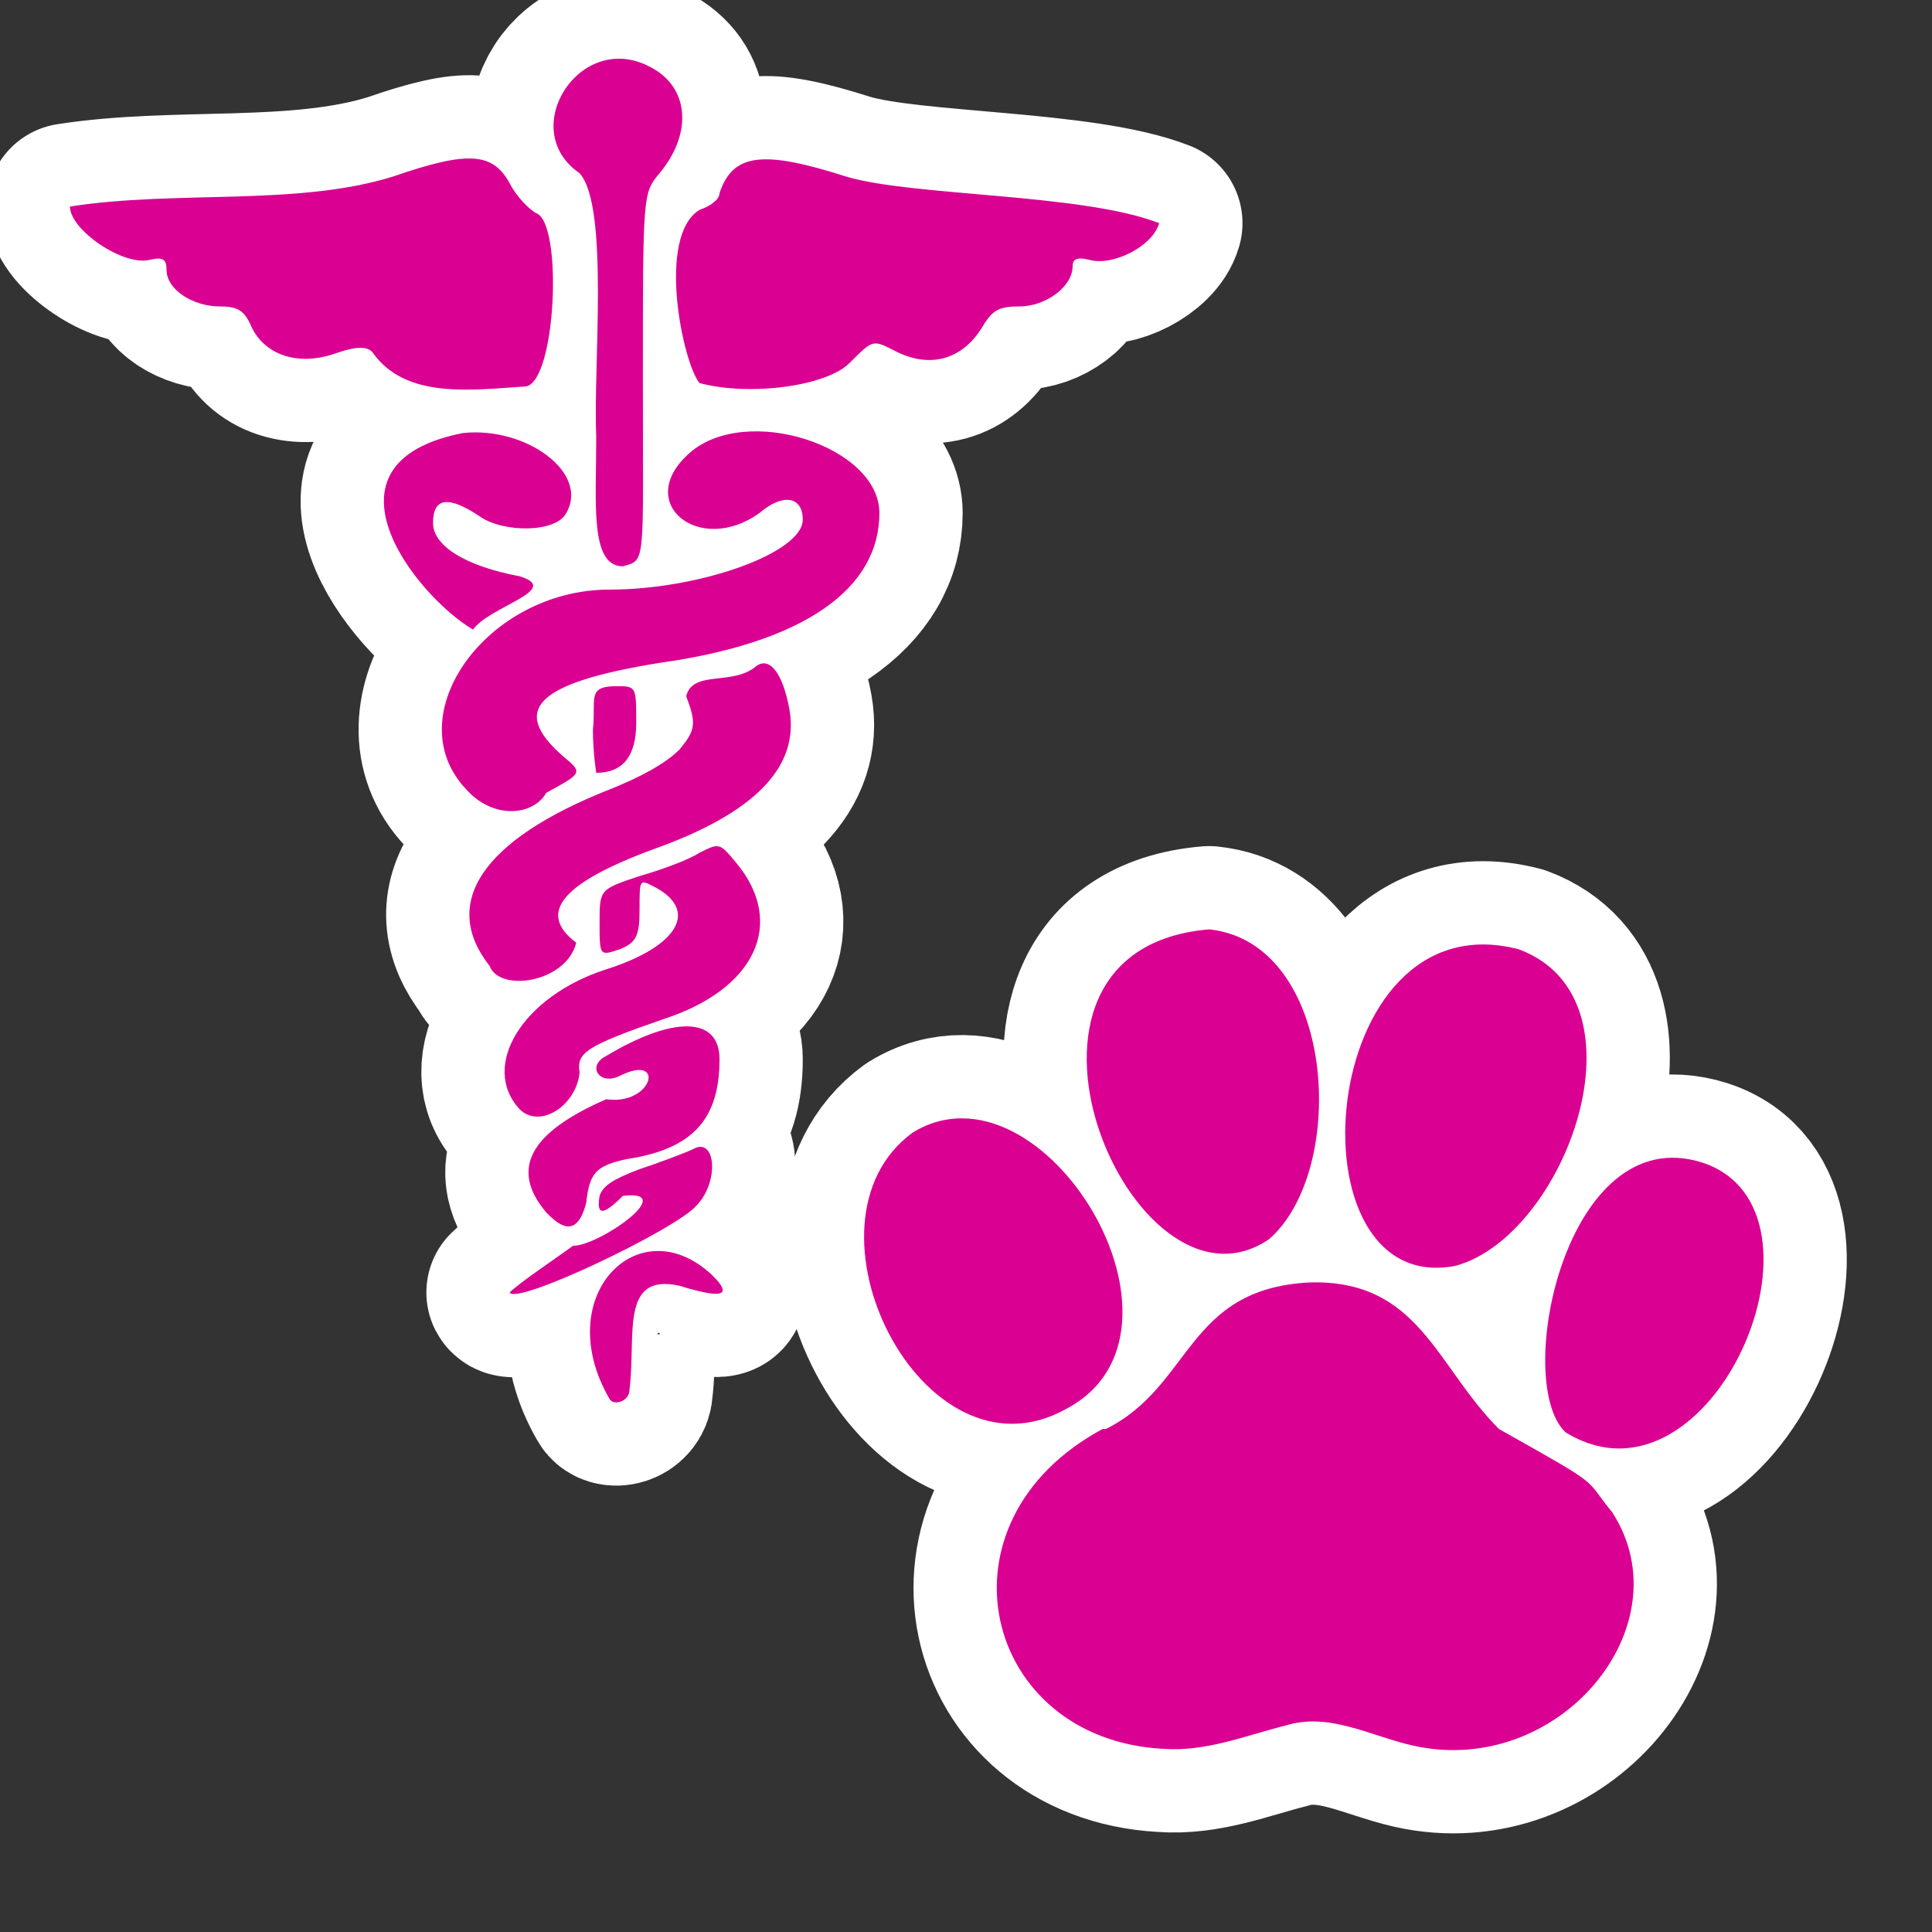 ﻿<?xml version="1.0" encoding="UTF-8" standalone="no"?>
<svg xmlns="http://www.w3.org/2000/svg" xmlns:xlink="http://www.w3.org/1999/xlink" version="1.0" width="580" height="580">
  <rect width="100%" height="100%" fill="#333333" stroke="none"/>
  <defs>
    <g id="icon">
      <path d="m 381,372 c 24,-21 20,-89 -18,-93 -72,6 -23,121 18,93 z M 274,340 c -37,27 3,107 46,83 44,-23 -7,-107 -46,-83 z m 163,40 c 33,-9 59,-80 19,-95 -61,-16 -70,105 -19,95 z M 331,429 c -52,28 -36,93 18,96 13,1 25,-4 37,-7 13,-4 25,3 38,6 44,10 82,-36 60,-70 -9,-11 -2,-7 -34,-25 -19,-19 -24,-45 -57,-44 -37,2 -35,31 -61,44 z m 139,1 c 44,27 84,-67 41,-81 -41,-13 -57,66 -41,81 z" />
      <path d="m 214,383 c 6,6 3,7 -10,3 -18,-4 -13,15 -15,31 0,4 -5,5 -6,3 -18,-31 9,-58 31,-37 z m -42,-9 c 8,0 32,-17 15,-15 -6,6 -8,6 -7,0 1,-3 4,-5 12,-8 6,-2 14,-5 16,-6 7,-4 8,10 1,17 -6,7 -54,30 -56,26 3,-3 15,-11 19,-14 z m -8,-10 c -11,-13 -5,-24 18,-34 14,2 18,-14 4,-7 -6,3 -10,-3 -4,-6 20,-12 34,-12 34,1 0,18 -8,27 -28,30 -9,2 -11,4 -12,13 -3,12 -9,6 -12,3 z m -8,-31 c -12,-13 1,-34 26,-42 22,-7 28,-18 14,-25 -4,-2 -4,-2 -4,7 0,8 -1,10 -6,12 -6,2 -6,2 -6,-8 0,-10 0,-10 12,-14 7,-2 15,-5 18,-7 6,-3 6,-3 11,3 15,18 6,38 -22,47 -23,8 -26,10 -25,16 -1,10 -12,17 -18,11 z m -9,-43 c -15,-19 -2,-38 36,-53 10,-4 17,-8 21,-12 5,-6 5,-8 2,-16 2,-8 14,-3 21,-9 4,-3 8,2 10,13 3,17 -10,31 -41,42 -27,10 -35,19 -23,28 -3,12 -23,15 -26,7 z m -7,-53 c -21,-22 6,-60 43,-60 27,0 58,-11 58,-21 0,-7 -6,-8 -13,-2 -18,13 -38,-3 -21,-18 17,-15 57,-2 57,18 0,23 -23,39 -66,45 -37,6 -45,14 -29,28 6,5 6,5 -5,11 -4,7 -16,8 -24,-1 z m 45,-31 c 6,0 6,0 6,11 0,10 -4,15 -12,15 0,0 -1,-6 -1,-13 1,-9 -2,-13 7,-13 z m -46,-76 c 19,-2 38,12 31,24 -3,6 -19,6 -26,1 -9,-6 -14,-6 -14,2 0,7 10,13 26,16 13,4 -9,9 -14,16 -17,-10 -49,-50 -3,-59 z m 40,1 c -1,-20 4,-69 -5,-79 -19,-13 0,-43 21,-32 12,6 13,20 3,32 -5,6 -5,6 -5,62 0,56 1,54 -6,56 -10,0 -8,-19 -8,-39 z m -78,-25 c -11,4 -22,1 -26,-9 -2,-4 -4,-5 -9,-5 -8,0 -16,-5 -16,-11 0,-3 -1,-4 -5,-3 -8,2 -24,-9 -24,-16 32,-5 68,0 97,-9 23,-8 30,-7 35,2 2,4 6,8 8,9 8,3 6,50 -3,52 -16,1 -36,4 -46,-10 -2,-3 -8,-1 -11,0 z M 210,63 c 3,-1 6,-3 6,-5 4,-12 13,-13 38,-5 20,6 71,5 94,14 -2,7 -14,13 -21,11 -4,-1 -5,0 -5,2 0,6 -8,12 -16,12 -6,0 -8,1 -11,6 -6,10 -16,13 -27,7 -6,-3 -6,-3 -13,4 -7,7 -30,10 -45,6 -5,-6 -13,-44 0,-52 z" />
    </g>
  </defs>
  <use xlink:href="#icon" style="stroke:#ffffff;stroke-width:50;stroke-linejoin:round" />
  <use xlink:href="#icon" style="fill:#da0092" />
</svg>